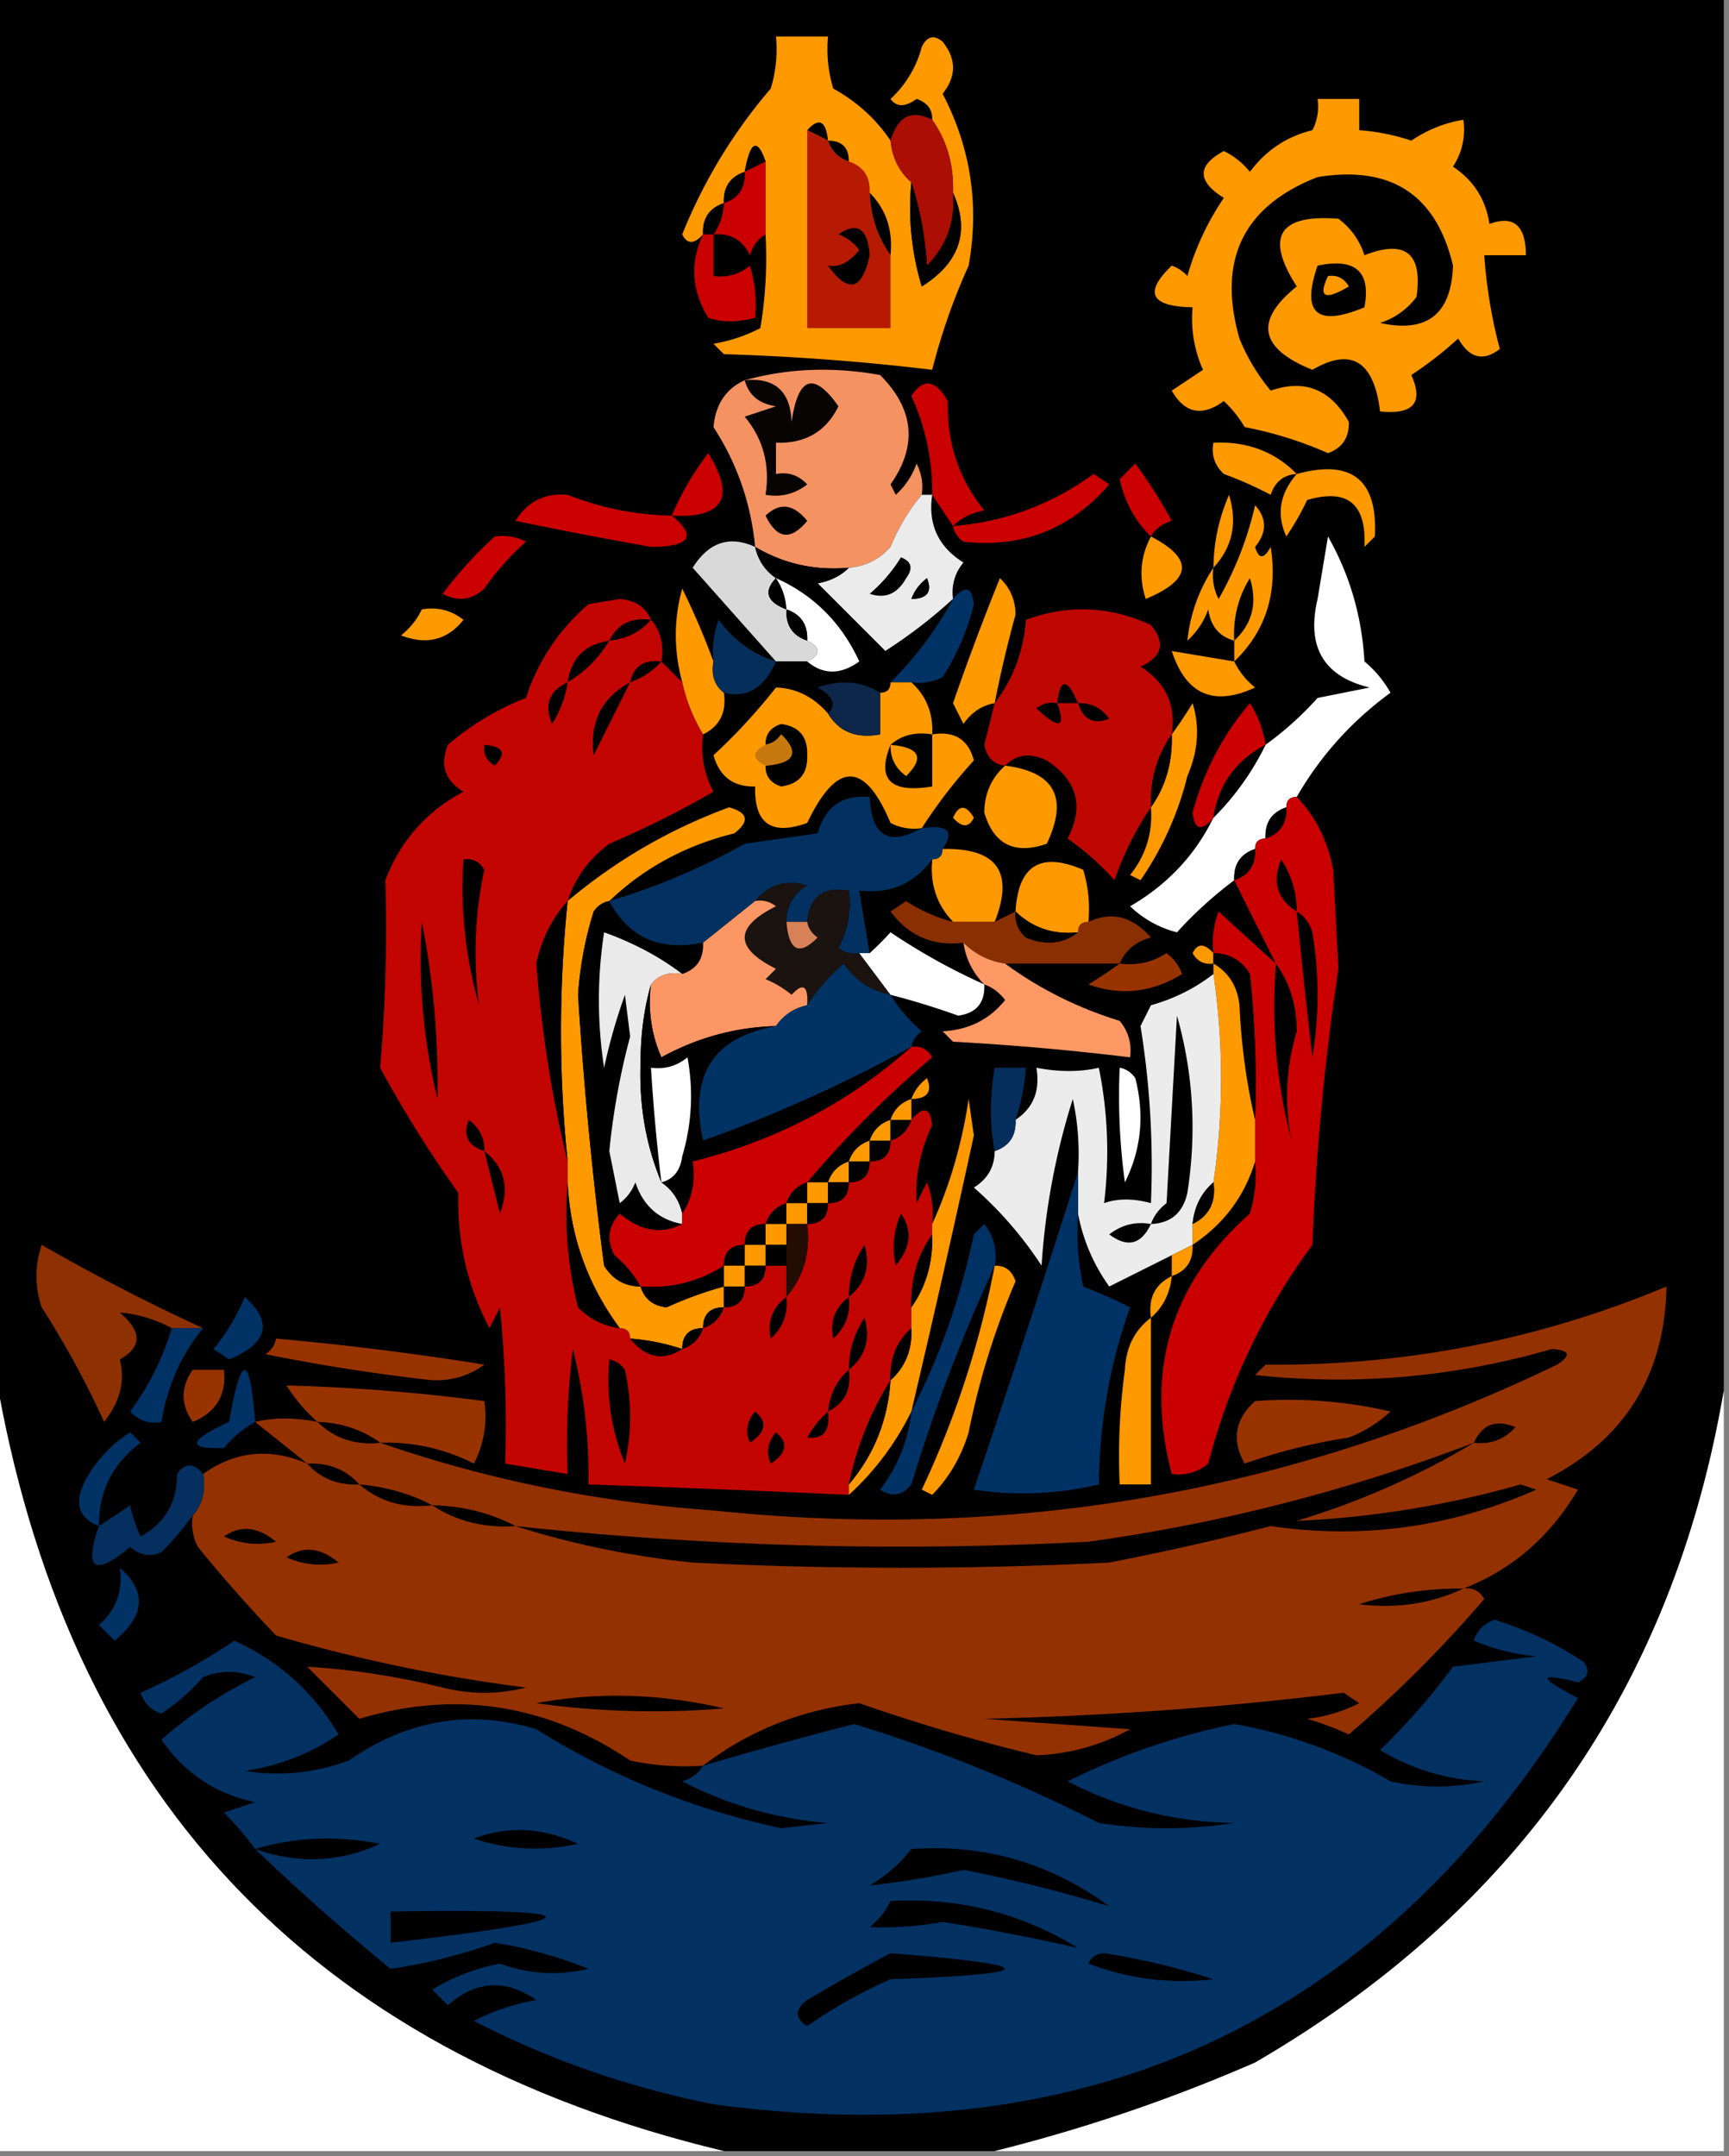 <svg xmlns="http://www.w3.org/2000/svg" width="166" height="207" style="shape-rendering:geometricPrecision;text-rendering:geometricPrecision;image-rendering:optimizeQuality;fill-rule:evenodd;clip-rule:evenodd"><rect width="100%" height="100%" fill="#808080" stroke="none"/><path style="opacity:1" d="M-.5-.5h166v134c-4.843 28.381-19.843 49.881-45 64.5a157.946 157.946 0 0 1-25 8.5h-26c-39.907-9.572-63.24-34.572-70-75V-.5z"/><path style="opacity:1" fill="#fe9900" d="M85.5 13.5c.16 1.653.826 2.986 2 4a25.87 25.87 0 0 0 1 10c3.645-2.297 4.645-5.297 3-9 .09-2.652-.576-4.986-2-7 .03-.997-.47-1.664-1.5-2-1.101.791-1.934.791-2.5 0a10.415 10.415 0 0 0 3-5c.502-1.021 1.168-1.188 2-.5 1.333 1.667 1.333 3.333 0 5 2.704 5.192 3.537 10.692 2.5 16.5a59.29 59.29 0 0 0-3.5 10 224.246 224.246 0 0 0-20-1.5l-1-1a15.276 15.276 0 0 0 4.5-1.5c.498-2.982.665-5.982.5-9v-7c-.801-2.293-1.468-1.96-2 1-1.406.473-2.073 1.473-2 3-1.406.473-2.073 1.473-2 3-.864.963-1.53.963-2 0 2.067-5.133 4.9-9.8 8.5-14 .493-1.634.66-3.3.5-5h5c-.16 1.7.007 3.366.5 5 2.276 1.262 4.11 2.929 5.5 5zM126.5 9.5h4v3c1.699.12 3.365.454 5 1 1.556-1.047 3.223-1.714 5-2 .214 1.644-.12 3.144-1 4.5 1.987 1.319 3.154 3.152 3.5 5.5 2.321-.861 3.487.139 3.5 3h-4c.231 3.145.731 6.145 1.5 9-1.587 1.227-2.921.894-4-1a36.012 36.012 0 0 1-4.5 3.5c1.194 2.658.194 3.824-3 3.5-.591-4.845-2.757-6.178-6.5-4-5.088-2.05-5.588-4.717-1.5-8-3.061-4.78-1.728-6.948 4-6.5a6.977 6.977 0 0 1 2.5 3.5c3.93-1.533 5.596-.2 5 4a6.977 6.977 0 0 1-3.5 2.5c4.508.996 6.841-.837 7-5.5-1.608-6.814-5.942-9.647-13-8.5-7.148 2.798-9.648 7.965-7.5 15.5a18.915 18.915 0 0 0 3 5c3.255-1.13 5.755-.13 7.5 3 .047 1.5-.619 2.5-2 3a37.143 37.143 0 0 0-8-2.5 11.392 11.392 0 0 0-2-2.5c-2.086 1.523-3.752 1.19-5-1l3-2a11.987 11.987 0 0 1-1-6c-4.041-.074-4.708-1.407-2-4 .586.21 1.086.543 1.5 1a25.727 25.727 0 0 1 3.5-7.5c-2.579-1.612-2.579-3.112 0-4.5a7.248 7.248 0 0 1 2.5 2c1.532-2.062 3.532-3.396 6-4a4.934 4.934 0 0 0 .5-3z"/><path style="opacity:1" fill="#ab0f04" d="M89.5 11.5c1.424 2.014 2.09 4.348 2 7 .236 2.726-.597 5.059-2.5 7-.183-2.865-.683-5.531-1.5-8-1.174-1.014-1.84-2.347-2-4 .695-2.35 2.028-3.017 4-2z"/><path style="opacity:1" d="M77.5 12.5c1.123-1.257 1.79-.924 2 1l-2-1z"/><path style="opacity:1" fill="#b61a03" d="m77.5 12.5 2 1c.333 1 1 1.667 2 2 1.406.473 2.073 1.473 2 3 .095 2.286.762 4.286 2 6v7h-8v-19z"/><path style="opacity:1" d="m73.5 15.5-2 1c.532-2.96 1.199-3.293 2-1zM79.5 13.5c1.333 0 2 .667 2 2-1-.333-1.667-1-2-2z"/><path style="opacity:1" fill="#cb0000" d="M73.5 15.5v7c-.722.418-1.222 1.084-1.5 2-.71-1.473-1.876-2.14-3.5-2a5.728 5.728 0 0 0 1-3c1.406-.473 2.073-1.473 2-3l2-1z"/><path style="opacity:1" d="M71.5 16.5c.073 1.527-.594 2.527-2 3-.073-1.527.594-2.527 2-3zM87.5 17.5c.817 2.469 1.317 5.135 1.5 8 1.903-1.941 2.736-4.274 2.5-7 1.645 3.703.645 6.703-3 9a25.87 25.87 0 0 1-1-10zM83.5 18.5c1.574 1.602 2.24 3.602 2 6-1.238-1.714-1.905-3.714-2-6zM69.5 19.5a5.728 5.728 0 0 1-1 3h-1c-.073-1.527.594-2.527 2-3zM80.5 22.5c1.814-1.24 2.814-.573 3 2-.73 3.376-2.062 3.71-4 1 1.03.204 2.03-.296 3-1.5-.544-.717-1.21-1.217-2-1.5z"/><path style="opacity:1" fill="#cb0000" d="M67.5 22.5h1v4c1.322.17 2.489-.163 3.5-1 .493 1.634.66 3.3.5 5-1.701.466-3.201.466-4.5 0-1.61-2.628-1.777-5.295-.5-8z"/><path style="opacity:1" d="M126.5 25.5c3.638-.763 5.138.57 4.5 4-4.585 1.913-6.085.58-4.5-4z"/><path style="opacity:1" fill="#fe9900" d="M127.5 26.5c.876-.13 1.543.203 2 1-2.308 1.373-2.975 1.04-2-1z"/><path style="opacity:1" fill="#f49262" d="M88.5 47.5c-1.225 1.437-2.225 3.104-3 5-1.077 1.205-2.41 1.872-4 2-3.254.293-6.254-.374-9-2-.4-4.181-1.733-8.015-4-11.5.198-2.184 1.198-3.684 3-4.5 4.146-1.147 8.48-1.314 13-.5 3.277 3.292 3.61 6.792 1 10.5l.5 1a7.291 7.291 0 0 0 2-3c.483.948.65 1.948.5 3z"/><path style="opacity:1" fill="#080403" d="M71.5 36.5c2.888-.28 4.388 1.053 4.5 4 .628-4.36 2.128-4.86 4.5-1.5-1.186 2.43-3.186 3.597-6 3.5v3c1.175-.219 2.175.114 3 1-1.189.929-2.522 1.262-4 1 .445-2.865-.222-5.365-2-7.5l3-1c-1.62-.236-2.62-1.069-3-2.5z"/><path style="opacity:1" fill="#cb0000" d="m91.5 50.5-2-3a22.117 22.117 0 0 0-2-9.5c1.148-1.726 2.314-1.56 3.5.5-.107 3.989 1.06 7.489 3.5 10.5-1.237.232-2.237.732-3 1.5z"/><path style="opacity:1" fill="#fe9900" d="M124.5 45.5c-1.25.077-2.083.744-2.5 2a37.107 37.107 0 0 0-4.5-2c-.886-.825-1.219-1.825-1-3 3.216-.154 5.883.846 8 3z"/><path style="opacity:1" fill="#cb0000" d="M64.5 49.5a27.548 27.548 0 0 1 3.5-6c2.639 4.258 1.472 6.258-3.5 6zM110.5 51.5c-1.511-1.458-2.511-3.29-3-5.5l1.5-1.5a46.996 46.996 0 0 1 3.5 5.5c-.916.278-1.582.778-2 1.5z"/><path style="opacity:1" fill="#fe9900" d="M124.5 45.5c5.285-1.444 7.785.556 7.5 6l-1 1c.203-4.137-1.63-5.637-5.5-4.5a26.598 26.598 0 0 1-2 3.5c-.969-2.117-.636-4.117 1-6z"/><path style="opacity:1" fill="#cb0000" d="M91.5 50.5c4.956-.393 9.456-2.06 13.5-5l1.5 1c-3.691 4.286-8.357 6.12-14 5.5-.556-.383-.89-.883-1-1.5zM64.5 49.5c2.434 1.98 1.768 2.98-2 3a446.843 446.843 0 0 1-13-2.5c1.145-1.86 2.812-2.693 5-2.5a28.472 28.472 0 0 0 10 2z"/><path style="opacity:1" fill="#fe9900" d="M116.5 54.5c.023-2.427.523-4.76 1.5-7 .826 2.712.326 5.045-1.5 7z"/><path style="opacity:1" d="M73.5 49.5c1.349-1.297 2.682-1.13 4 .5-1.577 1.93-2.91 1.763-4-.5z"/><path style="opacity:1" fill="#fe9900" d="M118.5 63.5v-2c-1.431-.38-2.264-1.38-2.5-3a7.292 7.292 0 0 1-2 3 15.493 15.493 0 0 1 2.5-7 4.934 4.934 0 0 0 .5 3 32.869 32.869 0 0 0 3.5-9c1.145 1.276 1.145 2.609 0 4 .346 1.196.846 1.196 1.5 0 .692 4.42-.474 8.086-3.5 11z"/><path style="opacity:1" fill="#cb0000" d="M47.5 51.5a4.932 4.932 0 0 1 3 .5 25.522 25.522 0 0 0-4 4.5c-1.223 1.114-2.556 1.28-4 .5a39.978 39.978 0 0 1 5-5.5z"/><path style="opacity:1" fill="#d9d9d9" d="M72.5 52.5c.282 1.278.949 2.278 2 3-1.215 1.279-.882 2.279 1 3-.073 1.527.594 2.527 2 3 1.333.667 1.333 1.333 0 2h-3c-2.644-2.98-5.311-5.98-8-9 1.542-2.453 3.542-3.12 6-2z"/><path style="opacity:1" fill="#ebebeb" d="M88.5 47.5h1c-.42 2.825.58 4.991 3 6.5-.837 1.011-1.17 2.178-1 3.5a47.69 47.69 0 0 1-6.5 5L78.5 56c1.237-.232 2.237-.732 3-1.5 1.59-.128 2.923-.795 4-2 .775-1.896 1.775-3.563 3-5z"/><path style="opacity:1" fill="#fe9900" d="M110.5 51.5c4.127 2.137 3.96 4.137-.5 6-.678-2.098-.511-4.098.5-6z"/><path style="opacity:1" fill="#fefffe" d="M124.5 76.5c-.667 0-1 .333-1 1-1.406.473-2.073 1.473-2 3-.667 0-1 .333-1 1-1.406.473-2.073 1.473-2 3a38.897 38.897 0 0 0-5.5 5 10.017 10.017 0 0 1-4.5-2.5c3.57-2.068 6.237-4.901 8-8.5a26.169 26.169 0 0 0 5-7 31.418 31.418 0 0 0 5-4.5l5-1c-4.419-1.064-6.085-3.898-5-8.5l1-6c2.088 3.678 3.255 7.678 3.5 12a10.756 10.756 0 0 1 2.5 3c-3.728 2.725-6.728 6.059-9 10z"/><path style="opacity:1" d="M72.5 52.5c2.746 1.626 5.746 2.293 9 2-.763.768-1.763 1.268-3 1.5l6.5 6.5a47.69 47.69 0 0 0 6.5-5 34.481 34.481 0 0 1-6 8c0 .667-.333 1-1 1-1.788-1.123-3.788-1.29-6-.5 1.499.838 1.832 1.671 1 2.5-1.398-1.609-3.065-2.442-5-2.5a55.814 55.814 0 0 1-6 6.5c.577 2.05 1.91 3.05 4 3-.092 3.571 1.574 4.738 5 3.5 2.838-5.945 5.505-5.945 8 0 .948.483 1.948.65 3 .5-3.176 1.773-4.843.773-5-3-2.614-.223-4.28.944-5 3.5l-7 1a63.507 63.507 0 0 1-13 5.5c3.323-3.183 7.323-5.35 12-6.5 1.493-1.156 1.326-1.99-.5-2.5-5.72 2.108-10.886 5.108-15.5 9 .703-2.216 2.036-4.049 4-5.5a94.497 94.497 0 0 0 10-5c-.906-1.7-1.24-3.533-1-5.5 1.604-.787 2.27-2.12 2-4 2.212.547 3.879-.453 5-3h3c1.535 1.288 3.201 1.288 5 0-1.71-3.71-4.377-6.377-8-8-1.051-.722-1.718-1.722-2-3z"/><path style="opacity:1" d="M86.5 53.5c1.025.397 1.192 1.063.5 2-.837 1.507-2.004 2.007-3.5 1.5a14.692 14.692 0 0 0 3-3.5zM74.5 55.5c.61.891.943 1.891 1 3-1.882-.721-2.215-1.721-1-3z"/><path style="opacity:1" fill="#fefffe" d="M74.5 55.5c3.623 1.623 6.29 4.29 8 8-1.799 1.288-3.465 1.288-5 0 1.333-.667 1.333-1.333 0-2 .073-1.527-.594-2.527-2-3a5.728 5.728 0 0 0-1-3z"/><path style="opacity:1" d="M87.5 57.5c.283-.79.783-1.456 1.5-2 .528 1.316.028 1.983-1.5 2z"/><path style="opacity:1" fill="#fe9900" d="M95.5 67.5c-1.235.221-2.235.888-3 2l-1-2a252.128 252.128 0 0 1 4.5-12c.99.93 1.49 2.096 1.5 3.5a117.258 117.258 0 0 0-2 8.5z"/><path style="opacity:1" d="M118.5 61.5a10.1 10.1 0 0 1 1.5-6c.738 2.38.238 4.38-1.5 6z"/><path style="opacity:1" fill="#fe9900" d="M68.5 63.5c-.237 1.291.096 2.291 1 3 .27 1.88-.396 3.213-2 4a16.328 16.328 0 0 1-2-5c-.821-3.053-.821-6.053 0-9a73.746 73.746 0 0 1 3 7z"/><path style="opacity:1" fill="#003266" d="M87.5 65.5h-2a34.481 34.481 0 0 0 6-8c1.15-1.35 1.817-1.184 2 .5a22.874 22.874 0 0 1-3 7 4.932 4.932 0 0 1-3 .5z"/><path style="opacity:1" fill="#c30501" d="M62.5 59.5c.934 1.068 1.268 2.401 1 4l2 2a16.328 16.328 0 0 0 2 5c-.24 1.967.094 3.8 1 5.5a94.497 94.497 0 0 1-10 5c-1.964 1.451-3.297 3.284-4 5.5-1.499 1.664-2.499 3.664-3 6 .508 6.55 1.508 12.883 3 19v2a36.872 36.872 0 0 0 1 12c1.122 1.13 2.456 1.797 4 2 .667 0 1 .333 1 1 1.495 1.845 3.162 2.178 5 1 1-.333 1.667-1 2-2 1-.333 1.667-1 2-2 1.333 0 2-.667 2-2 1.333 0 2-.667 2-2h2v3c1.663-1.938 2.33-4.272 2-7 1.333 0 2-.667 2-2 1.333 0 2-.667 2-2 1.333 0 2-.667 2-2 1.333 0 2-.667 2-2 1-.333 1.667-1 2-2 1.15-1.35 1.817-1.184 2 .5-1.154 2.437-1.654 4.937-1.5 7.5l1-2a8.435 8.435 0 0 1 .5 4v1c-1.424 2.015-2.09 4.348-2 7v2c-1.431 1.28-2.098 2.947-2 5-1.903 3.03-3.237 6.363-4 10v1a2043.32 2043.32 0 0 0-25-1 49.522 49.522 0 0 0-1.5-13 72.442 72.442 0 0 0-.5 12l-6-1c.166-5.011 0-10.011-.5-15l-1 2c-2.11-3.991-3.11-8.324-3-13a113.71 113.71 0 0 1-7.5-12c.508-5.97.675-11.97.5-18 1.442-3.775 3.942-6.608 7.5-8.5-1.783-1.067-2.283-2.567-1.5-4.5a26.06 26.06 0 0 1 7.5-4.5c1.144-3.526 3.144-6.526 6-9l3-.5c1.53.14 2.53.806 3 2z"/><path style="opacity:1" d="M87.5 57.5c1.528-.017 2.028-.684 1.5-2-.717.544-1.217 1.21-1.5 2z"/><path style="opacity:1" fill="#fe9900" d="M40.5 58.5c1.478-.262 2.811.071 4 1-1.544 1.946-3.544 2.446-6 1.5.88-.708 1.547-1.542 2-2.5z"/><path style="opacity:1" d="M75.5 58.5c1.406.473 2.073 1.473 2 3-1.406-.473-2.073-1.473-2-3z"/><path style="opacity:1" fill="#be0701" d="M112.5 70.5c-1.424 2.014-2.09 4.348-2 7-1.435 2.098-2.602 4.43-3.5 7a25.501 25.501 0 0 0-4.5-4c1.605-3.08.938-5.58-2-7.5-1.566-.765-2.9-.598-4 .5-1.086-.12-1.753-.787-2-2 .346-1.35.679-2.683 1-4 1.767-2.292 2.767-4.958 3-8 4.061-1.49 8.061-1.324 12 .5 1.425 1.714 1.092 3.047-1 4 2.419 1.509 3.419 3.675 3 6.5z"/><path style="opacity:1" d="M62.5 59.5c-1.014 1.174-2.347 1.84-4 2 .787-1.604 2.12-2.27 4-2z"/><path style="opacity:1" fill="#062e5b" d="M74.5 63.5c-1.121 2.547-2.788 3.547-5 3-.904-.709-1.237-1.709-1-3a8.434 8.434 0 0 1 .5-4c1.451 1.964 3.284 3.297 5.5 4z"/><path style="opacity:1" d="M58.5 61.5c-1 1.667-2.333 3-4 4 .333-2.333 1.667-3.667 4-4z"/><path style="opacity:1" fill="#fe9900" d="M118.5 63.5c.453.958 1.119 1.792 2 2.5-3.975 1.846-6.641.68-8-3.5l6 1z"/><path style="opacity:1" d="M63.5 63.5c-.79.901-1.79 1.568-3 2 .321-1.548 1.321-2.215 3-2zM54.5 65.5a10.123 10.123 0 0 1-1.5 4c-.773-1.852-.273-3.186 1.5-4zM60.5 65.5l-3.5 7c-.41-3.182.757-5.515 3.5-7z"/><path style="opacity:1" fill="#fe9900" d="M79.5 68.5c1.052 1.756 2.719 2.423 5 2v-4c.667 0 1-.333 1-1h2c1.442 1.32 2.109 2.986 2 5 2.135-.353 3.468.48 4 2.5a48.41 48.41 0 0 0-5 6.5 4.932 4.932 0 0 1-3-.5c-2.495-5.945-5.162-5.945-8 0-3.426 1.238-5.092.071-5-3.5-2.09.05-3.423-.95-4-3a55.814 55.814 0 0 0 6-6.5c1.935.058 3.602.891 5 2.5z"/><path style="opacity:1" fill="#0d264a" d="M84.5 66.5v4c-2.281.423-3.948-.244-5-2 .832-.829.499-1.662-1-2.5 2.212-.79 4.212-.623 6 .5z"/><path style="opacity:1" d="M103.5 67.5h-2c.286-2.433.952-2.433 2 0zM101.5 67.5c.868 2.392.201 2.559-2 .5a2.427 2.427 0 0 1 2-.5zM103.5 67.5c1.256-.039 2.256.461 3 1.5-1.498.585-2.498.085-3-1.5z"/><path style="opacity:1" fill="#fe9900" d="M110.5 77.5c1.424-2.014 2.09-4.348 2-7a44.293 44.293 0 0 0 2-3c.706 2.266.539 4.6-.5 7a30.446 30.446 0 0 1-4.5 10l-1-.5c1.516-1.897 2.183-4.064 2-6.5z"/><path style="opacity:1" fill="#cb0000" d="M121.5 71.5c-2.864 1.523-4.531 3.857-5 7-1.15 1.35-1.817 1.184-2-.5 1.091-3.978 2.924-7.478 5.5-10.5a10.136 10.136 0 0 1 1.5 4z"/><path style="opacity:1" d="M73.5 73.5c2.793-.24 3.293-1.24 1.5-3-.383.556-.883.89-1.5 1-.03-.997.47-1.664 1.5-2 1.732.234 2.566 1.234 2.5 3 .066 1.766-.768 2.766-2.5 3-1.03-.336-1.53-1.003-1.5-2z"/><path style="opacity:1" fill="#c7780f" d="M73.5 73.5c-1.333-.667-1.333-1.333 0-2 .617-.11 1.117-.444 1.5-1 1.793 1.76 1.293 2.76-1.5 3z"/><path style="opacity:1" d="M89.5 70.5v5c-4.017.661-5.35-.672-4-4 1.068-.934 2.401-1.268 4-1zM112.5 70.5c.09 2.652-.576 4.986-2 7-.09-2.652.576-4.986 2-7zM46.5 71.5c1.837.14 2.17.806 1 2-.797-.457-1.13-1.124-1-2z"/><path style="opacity:1" fill="#fe9900" d="M85.5 71.5c2.793.24 3.293 1.24 1.5 3-1.039-.744-1.539-1.744-1.5-3z"/><path style="opacity:1" d="M121.5 71.5a26.169 26.169 0 0 1-5 7c.469-3.143 2.136-5.477 5-7z"/><path style="opacity:1" fill="#fe9900" d="M96.5 73.5c4.762.593 6.096 3.093 4 7.5-3.098 1.067-5.098.067-6-3 .019-1.833.685-3.333 2-4.5z"/><path style="opacity:1" fill="#023161" d="M88.5 79.5c2.493-.37 3.16.297 2 2 0 .667-.333 1-1 1-1.713 2.35-4.047 3.35-7 3l1 6h-1a2.428 2.428 0 0 1-2-.5c.906-1.7 1.24-3.533 1-5.5-2.473-.412-3.806.588-4 3h-2c.01-1.517.677-2.684 2-3.5-2.035-.599-3.701-.099-5 1.5l-5 4c-4.157.843-7.157-.49-9-4a63.507 63.507 0 0 0 13-5.5l7-1c.72-2.556 2.386-3.723 5-3.5.157 3.773 1.824 4.773 5 3z"/><path style="opacity:1" fill="#ca0000" d="M124.5 76.5c1.811 1.885 2.978 4.219 3.5 7l.5 9.5a240.913 240.913 0 0 0-2.5 26.5c-4.665 6.331-7.998 13.331-10 21-1.011.837-2.178 1.17-3.5 1-2.607-9.913-.107-18.246 7.5-25a12.93 12.93 0 0 0 .5-5v-4a98.43 98.43 0 0 0-.5-14c-.816-1.323-1.983-1.99-3.5-2a8.43 8.43 0 0 1 .5-4 428.45 428.45 0 0 0 5.5 5 947.982 947.982 0 0 1-4-8c1.406-.473 2.073-1.473 2-3 0-.667.333-1 1-1 1.406-.473 2.073-1.473 2-3 0-.667.333-1 1-1z"/><path style="opacity:1" fill="#fe9900" d="M58.5 86.5c-.617.11-1.117.444-1.5 1a34.208 34.208 0 0 0-1.5 8 386.343 386.343 0 0 0 2.5 26c.816 1.323 1.983 1.989 3.5 2 .366 1.195 1.199 1.861 2.5 2 1.8-.82 3.634-1.486 5.5-2v2c-1.333 0-2 .667-2 2-1.333 0-2 .667-2 2a20.691 20.691 0 0 0-5-1c0-.667-.333-1-1-1-3.1-4.199-4.766-8.865-5-14v-2a122.295 122.295 0 0 1 0-25c4.614-3.892 9.78-6.892 15.5-9 1.826.51 1.993 1.344.5 2.5-4.677 1.15-8.677 3.317-12 6.5zM91.5 78.5c.577-1.273 1.243-1.273 2 0-.47.963-1.136.963-2 0z"/><path style="opacity:1" d="M123.5 77.5c.073 1.527-.594 2.527-2 3-.073-1.527.594-2.527 2-3z"/><path style="opacity:1" fill="#fe9900" d="M90.5 81.5c5.222-.12 6.889 2.214 5 7h-4c-1.58-1.642-2.248-3.642-2-6 .667 0 1-.333 1-1z"/><path style="opacity:1" d="M120.5 81.5c.073 1.527-.594 2.527-2 3-.073-1.527.594-2.527 2-3zM44.5 82.5c.876-.13 1.543.203 2 1a37.821 37.821 0 0 0-.5 13 40.83 40.83 0 0 1-1.5-14zM89.5 82.5c-.248 2.358.42 4.358 2 6a15.416 15.416 0 0 1-4.5-2l-1.5 1c1.746 2.354 4.08 3.354 7 3 .233 1.562.9 2.895 2 4a60.038 60.038 0 0 1-9-5 30.943 30.943 0 0 1-2 2l-1-6c2.953.35 5.287-.65 7-3z"/><path style="opacity:1" fill="#fe9900" d="M104.5 88.5c-.667 0-1 .333-1 1-2.358.248-4.358-.42-6-2 .252-4.435 2.419-5.768 6.5-4 .494 1.634.66 3.3.5 5z"/><path style="opacity:1" d="M124.5 87.5c-1.877-1.16-2.377-2.826-1.5-5 1.009 1.525 1.509 3.192 1.5 5z"/><path style="opacity:1" fill="#1b1310" d="M75.5 88.5c.24 2.793 1.24 3.293 3 1.5-.556-.383-.89-.883-1-1.5.194-2.412 1.527-3.412 4-3 .24 1.967-.094 3.8-1 5.5a2.428 2.428 0 0 0 2 .5l3 4c-1.871-.359-3.371-1.359-4.5-3-1.405 1.23-2.571 2.564-3.5 4 .107-1.879-.393-2.212-1.5-1a9.468 9.468 0 0 0-2.5-1.5l1-1c-4-2-4-4 0-6a2.428 2.428 0 0 0-2-.5c1.299-1.599 2.965-2.099 5-1.5-1.323.816-1.99 1.983-2 3.5z"/><path style="opacity:1" d="M54.5 86.5a122.295 122.295 0 0 0 0 25c-1.492-6.117-2.492-12.45-3-19 .501-2.336 1.501-4.336 3-6zM58.5 86.5c1.843 3.51 4.843 4.843 9 4 .073 1.527-.594 2.527-2 3-2.15-1.644-4.65-2.978-7.5-4a42.498 42.498 0 0 0 0 13 54.667 54.667 0 0 1 2-7l.5 4a68.47 68.47 0 0 0-2 11l1 5a4.451 4.451 0 0 0 1.5-2c.748 2.251 2.248 3.584 4.5 4-1.993 1.037-3.993.703-6-1-1.114 1.223-1.28 2.556-.5 4a10.51 10.51 0 0 1 2.5 3c-1.517-.011-2.684-.677-3.5-2a386.343 386.343 0 0 1-2.5-26 34.208 34.208 0 0 1 1.5-8c.383-.556.883-.89 1.5-1z"/><path style="opacity:1" fill="#fc9765" d="M72.5 86.5a2.428 2.428 0 0 1 2 .5c-4 2-4 4 0 6l-1 1c.916.374 1.75.874 2.5 1.5 1.107-1.212 1.607-.879 1.5 1-1.278.282-2.278.949-3 2-3.891.109-7.558 1.109-11 3a13.117 13.117 0 0 1-1-7c.709-.904 1.709-1.237 3-1 1.406-.473 2.073-1.473 2-3l5-4z"/><path style="opacity:1" fill="#892f02" d="M91.5 88.5h4l2-1c-.086.996.248 1.83 1 2.5 1.887.78 3.554.613 5-.5 0-.667.333-1 1-1 2.219-1.04 4.219-.54 6 1.5-1.442.377-2.442 1.21-3 2.5h-11c-1.562-.233-2.895-.9-4-2-2.92.354-5.254-.646-7-3l1.5-1a15.416 15.416 0 0 0 4.5 2z"/><path style="opacity:1" d="M97.5 87.5c1.642 1.58 3.642 2.248 6 2-1.446 1.113-3.113 1.28-5 .5-.752-.67-1.086-1.504-1-2.5zM124.5 87.5c.722.418 1.222 1.084 1.5 2 .667 4 .667 8 0 12a885.114 885.114 0 0 1-1.5-14zM40.5 88.5c1.098 5.5 1.598 11.167 1.5 17a57.044 57.044 0 0 1-1.5-17z"/><path style="opacity:1" fill="#d68157" d="M75.5 88.5h2c.11.617.444 1.117 1 1.5-1.76 1.793-2.76 1.293-3-1.5z"/><path style="opacity:1" fill="#eaeaea" d="M65.5 93.5c-1.291-.237-2.291.096-3 1-.664 2.31-.997 4.81-1 7.5-.151 4.112.516 7.946 2 11.5 1.051.722 1.718 1.722 2 3v1c-2.252-.416-3.752-1.749-4.5-4a4.451 4.451 0 0 1-1.5 2l-1-5a68.47 68.47 0 0 1 2-11l-.5-4a54.667 54.667 0 0 0-2 7 42.498 42.498 0 0 1 0-13c2.85 1.022 5.35 2.356 7.5 4z"/><path style="opacity:1" fill="#fefffe" d="M94.5 94.5c.082 1.752-.75 2.752-2.5 3a72.503 72.503 0 0 0-6.5-2l-3-4h1a30.943 30.943 0 0 0 2-2 60.038 60.038 0 0 0 9 5z"/><path style="opacity:1" fill="#fe9965" d="M92.5 90.5c1.105 1.1 2.438 1.767 4 2 3.286 2.418 6.953 4.252 11 5.5.837 1.011 1.17 2.178 1 3.5a255.35 255.35 0 0 0-17-1.5l-1-1c2.503-.13 4.503-1.13 6-3-.544-.717-1.21-1.217-2-1.5-1.1-1.105-1.767-2.438-2-4z"/><path style="opacity:1" fill="#fe9900" d="M116.5 91.5v1c-.876.13-1.543-.203-2-1 .47-.963 1.137-.963 2 0z"/><path style="opacity:1" fill="#983300" d="M107.5 92.5c1.644.213 3.144-.12 4.5-1a4.458 4.458 0 0 1 1.5 2c-2.898 1.784-5.898 2.118-9 1a44.093 44.093 0 0 0 3-2z"/><path style="opacity:1" d="M116.5 92.5v-1c1.517.01 2.684.677 3.5 2a98.43 98.43 0 0 1 .5 14c-.823-3.477-1.323-7.144-1.5-11-.2-1.82-1.034-3.153-2.5-4z"/><path style="opacity:1" fill="#013264" d="M85.5 95.5c.79 1.294 1.79 2.46 3 3.5-.556.383-.89.883-1 1.5a135.403 135.403 0 0 1-20 9c-1.375-6.286.959-9.953 7-11 .722-1.051 1.722-1.718 3-2 .929-1.436 2.095-2.77 3.5-4 1.129 1.641 2.629 2.641 4.5 3z"/><path style="opacity:1" fill="#fe9900" d="M116.5 92.5c1.466.847 2.3 2.18 2.5 4 .177 3.856.677 7.523 1.5 11v4c-1.015 3.346-3.015 6.013-6 8v-2c1.604-.787 2.271-2.12 2-4a68.812 68.812 0 0 0 0-20v-1z"/><path style="opacity:1" d="M122.5 92.5c1.337 1.85 2.003 4.016 2 6.5-1.041 3.499-1.208 6.999-.5 10.5-1.449-5.481-1.949-11.148-1.5-17z"/><path style="opacity:1" fill="#ececec" d="M116.5 93.5a68.812 68.812 0 0 1 0 20c-1.174 1.014-1.84 2.347-2 4v2l-2 1-6 3a17.477 17.477 0 0 1-3-7v-4a24.935 24.935 0 0 0-.5-7 67.297 67.297 0 0 0-3 16 36.557 36.557 0 0 0-6.5-7.5c1.323-.816 1.99-1.983 2-3.5 1.406-.473 2.073-1.473 2-3 1.713-1.135 2.38-2.802 2-5 2.174.42 4.174.42 6 0a40.486 40.486 0 0 1 .5 13c1.299-.466 2.799-.466 4.5 0a84.063 84.063 0 0 0-1-17l1-2c2.241-.629 4.241-1.629 6-3z"/><path style="opacity:1" d="M62.5 94.5a13.117 13.117 0 0 0 1 7c3.442-1.891 7.109-2.891 11-3-6.041 1.047-8.375 4.714-7 11a135.403 135.403 0 0 0 20-9c-6.021 5.354-13.021 9.021-21 11 .284 1.915-.049 3.581-1 5-.282-1.278-.949-2.278-2-3-1.484-3.554-2.151-7.388-2-11.5.003-2.69.336-5.19 1-7.5zM110.5 117.5c.283-.789.783-1.456 1.5-2l1-18c1.57 5.553 1.903 11.219 1 17-.422 1.926-1.589 2.926-3.5 3z"/><path style="opacity:1" fill="#cb0000" d="M87.5 100.5c.876-.131 1.543.202 2 1a102.04 102.04 0 0 0-12 12c-1 .333-1.667 1-2 2-1 .333-1.667 1-2 2-1.333 0-2 .667-2 2-1.333 0-2 .667-2 2-2.382 1.546-5.05 2.213-8 2a10.51 10.51 0 0 0-2.5-3c-.78-1.444-.614-2.777.5-4 2.007 1.703 4.007 2.037 6 1v-1c.951-1.419 1.284-3.085 1-5 7.979-1.979 14.979-5.646 21-11z"/><path style="opacity:1" fill="#fefffe" d="M63.5 113.5a185.59 185.59 0 0 1-1-11c1.322.17 2.489-.163 3.5-1a20.147 20.147 0 0 1-.5 9.5c-.184 1.376-.85 2.209-2 2.5z"/><path style="opacity:1" fill="#062e5c" d="M97.5 107.5c.073 1.527-.594 2.527-2 3-.486-2.452-.486-5.118 0-8h3a20.676 20.676 0 0 1-1 5z"/><path style="opacity:1" fill="#fefffe" d="M107.5 102.5c.617.111 1.117.444 1.5 1 .903 3.533.57 6.867-1 10a60.931 60.931 0 0 1-.5-11z"/><path style="opacity:1" fill="#fe9900" d="M87.5 105.5c.283-.789.783-1.456 1.5-2 .528 1.316.028 1.983-1.5 2zM87.5 105.5v2h-2c.333-1 1-1.667 2-2zM87.5 135.5c-1.534 3.093-3.534 5.76-6 8v-1c2.415-2.84 3.748-6.173 4-10 1.431-1.28 2.098-2.947 2-5v-2c1.424-2.015 2.09-4.348 2-7v-1c1.69-3.707 2.856-7.707 3.5-12l.5 3.5a1545.77 1545.77 0 0 1-6 26.5z"/><path style="opacity:1" d="M46.5 110.5c-1.585-.502-2.085-1.502-1.5-3 1.039.744 1.539 1.744 1.5 3z"/><path style="opacity:1" fill="#fe9900" d="M85.5 107.5v2h-2c.333-1 1-1.667 2-2z"/><path style="opacity:1" d="M85.5 107.5h2c-.333 1-1 1.667-2 2v-2z"/><path style="opacity:1" fill="#fe9900" d="M83.5 109.5v2h-2c.333-1 1-1.667 2-2z"/><path style="opacity:1" d="M83.5 109.5h2c0 1.333-.667 2-2 2v-2zM46.5 110.5c1.941 1.511 2.441 3.511 1.5 6l-1.5-6z"/><path style="opacity:1" fill="#fe9900" d="M81.5 111.5v2h-2c.333-1 1-1.667 2-2z"/><path style="opacity:1" d="M81.5 111.5h2c0 1.333-.667 2-2 2v-2z"/><path style="opacity:1" fill="#003266" d="M103.5 112.5v4c-.163 2.357.003 4.69.5 7a54.628 54.628 0 0 1 4.5 2c-1.94 5.411-2.94 11.078-3 17a31.337 31.337 0 0 1-12 .5 1605.473 1605.473 0 0 0 10-30.5z"/><path style="opacity:1" d="M54.5 113.5c.234 5.135 1.9 9.801 5 14-1.544-.203-2.878-.87-4-2a36.872 36.872 0 0 1-1-12zM77.5 113.5v2h-2c.333-1 1-1.667 2-2z"/><path style="opacity:1" fill="#fe9900" d="M77.5 113.5h2v2h-2v-2z"/><path style="opacity:1" d="M79.5 113.5h2c0 1.333-.667 2-2 2v-2zM116.5 113.5c.271 1.88-.396 3.213-2 4 .16-1.653.826-2.986 2-4zM75.5 115.5v2h-2c.333-1 1-1.667 2-2z"/><path style="opacity:1" fill="#fe9900" d="M75.5 115.5h2v2h-2v-2z"/><path style="opacity:1" d="M77.5 115.5h2c0 1.333-.667 2-2 2v-2zM86.5 116.5c1.121 1.589.954 3.256-.5 5-.385-1.697-.218-3.363.5-5zM73.5 117.5v2h-2c0-1.333.667-2 2-2z"/><path style="opacity:1" fill="#fe9900" d="M73.5 117.5h2v2h-2v-2z"/><path style="opacity:1" fill="#230d02" d="M75.5 117.5h2c.33 2.728-.337 5.062-2 7v-7z"/><path style="opacity:1" fill="#003266" d="M95.5 121.5a163.151 163.151 0 0 0-8 21c-.865 1.083-1.865 1.249-3 .5 1.702-2.235 2.702-4.735 3-7.5 2.74-5.301 4.74-10.967 6-17l1-1c.929 1.189 1.262 2.522 1 4z"/><path style="opacity:1" d="M110.5 117.5c-.927 1.976-2.26 2.309-4 1 1.189-.929 2.522-1.262 4-1zM89.5 118.5c.09 2.652-.576 4.985-2 7-.09-2.652.576-4.985 2-7z"/><path style="opacity:1" fill="#8d3002" d="M19.5 127.5h-3c-1.644-.866-3.31-1.366-5-1.5 2.145 1.818 2.145 3.318 0 4.5.541 2.023.041 4.023-1.5 6a87.437 87.437 0 0 0-6-11c-.667-2-.667-4 0-6a191.356 191.356 0 0 0 15.5 8z"/><path style="opacity:1" d="M71.5 119.5v2h-2c0-1.333.667-2 2-2z"/><path style="opacity:1" fill="#fe9900" d="M71.5 119.5h2v2h-2v-2z"/><path style="opacity:1" d="M73.5 119.5h2v2h-2v-2zM81.5 124.5c-.009-1.808.491-3.475 1.5-5 .599 2.035.099 3.701-1.5 5z"/><path style="opacity:1" fill="#fe9900" d="M114.5 119.5c.073 1.527-.594 2.527-2 3v-2l2-1z"/><path style="opacity:1" d="M69.5 121.5v2c-1.866.514-3.7 1.18-5.5 2-1.301-.139-2.134-.805-2.5-2 2.95.213 5.618-.454 8-2z"/><path style="opacity:1" fill="#fe9900" d="M69.5 121.5h2v2h-2v-2z"/><path style="opacity:1" d="M71.5 121.5h2c0 1.333-.667 2-2 2v-2z"/><path style="opacity:1" fill="#fe9900" d="M95.5 121.5c.997-.03 1.664.47 2 1.5a73.167 73.167 0 0 0-4.5 14.5c-.712 2.347-1.879 4.347-3.5 6l-1-.5a90.148 90.148 0 0 0 7-21.5zM112.5 122.5c-.16 1.653-.826 2.986-2 4-.271-1.88.396-3.213 2-4z"/><path style="opacity:1" d="M69.5 123.5h2c0 1.333-.667 2-2 2v-2z"/><path style="opacity:1" fill="#943101" d="M140.5 152.5c.876-.131 1.543.202 2 1a119.617 119.617 0 0 1-13 13 28.931 28.931 0 0 0-4-1.5 14.72 14.72 0 0 0 5-1.5l-1.5-1a349.114 349.114 0 0 1-34.5 2.5l14 1a19.967 19.967 0 0 1-9 2.5 176.27 176.27 0 0 1-17-5c-5.615.647-10.615 2.647-15 6a24.935 24.935 0 0 1-7-.5c-8.09-5.427-16.757-6.76-26-4l-5-5c4.33.263 8.663.93 13 2 2.667.667 5.333.667 8 0a155.376 155.376 0 0 1-24-5 142.48 142.48 0 0 1-7.5-8.5 4.932 4.932 0 0 1-.5-3c.934-1.068 1.268-2.401 1-4 3.098-2.207 6.432-2.54 10-1l-5-4c1.797-.435 3.797-.435 6 0 1.602 1.574 3.602 2.241 6 2 10.239 3.545 20.906 5.712 32 6.5 28.432 2.984 55.432-1.682 81-14 1.388-.889 1.222-1.389-.5-1.5-9.329 2.706-18.829 3.539-28.5 2.5l1-1c13.394.13 26.227-2.37 38.5-7.5-.162 8.497-3.995 14.664-11.5 18.5l3 1c-2.685 4.533-6.351 7.7-11 9.5z"/><path style="opacity:1" fill="#003266" d="M23.5 124.5c2.725 2.451 2.225 4.451-1.5 6l-1.5-1a19.227 19.227 0 0 0 3-5z"/><path style="opacity:1" d="M75.5 124.5c.188 1.603-.312 2.937-1.5 4-.348-1.64.152-2.973 1.5-4zM81.5 124.5c.188 1.603-.312 2.937-1.5 4-.348-1.64.152-2.973 1.5-4zM69.5 125.5c-.333 1-1 1.667-2 2 0-1.333.667-2 2-2zM81.5 131.5c-.009-1.808.491-3.475 1.5-5 .599 2.035.099 3.701-1.5 5z"/><path style="opacity:1" fill="#fe9900" d="M110.5 126.5v16h-3a60.931 60.931 0 0 1 .5-11c.099-2.153.933-3.819 2.5-5z"/><path style="opacity:1" fill="#003266" d="M16.5 127.5h3c-2.099 2.541-3.432 5.541-4 9-1.175.219-2.175-.114-3-1a26.385 26.385 0 0 0 4-8z"/><path style="opacity:1" d="M67.5 127.5c-.333 1-1 1.667-2 2 0-1.333.667-2 2-2zM87.5 127.5c.098 2.053-.569 3.72-2 5-.098-2.053.569-3.72 2-5z"/><path style="opacity:1" fill="#983300" d="M26.5 128.5c6.681.597 13.348 1.43 20 2.5-1.444 1.064-3.11 1.564-5 1.5a185.715 185.715 0 0 1-16-2.5c.556-.383.89-.883 1-1.5z"/><path style="opacity:1" d="M60.5 128.5c1.716.129 3.383.462 5 1-1.838 1.178-3.505.845-5-1zM58.5 130.5c.617.111 1.117.444 1.5 1 .667 3 .667 6 0 9-1.316-3.188-1.816-6.522-1.5-10z"/><path style="opacity:1" fill="#fefffe" d="M-.5 131.5c6.76 40.428 30.093 65.428 70 75h-70v-75z"/><path style="opacity:1" fill="#983300" d="M18.5 131.5h3c.256 2.412-.744 4.079-3 5-1.166-1.667-1.166-3.334 0-5z"/><path style="opacity:1" fill="#003266" d="M24.5 136.5a10.526 10.526 0 0 0-3 2.5c-3.603.131-3.436-.702.5-2.5 1.145-6.636 1.978-6.636 2.5 0z"/><path style="opacity:1" d="M81.5 131.5c.27 1.88-.396 3.213-2 4 .16-1.653.826-2.986 2-4z"/><path style="opacity:1" fill="#983300" d="M36.5 138.5c-1.714-1.238-3.714-1.905-6-2-1.135-.974-2.135-2.141-3-3.5 6.333.165 12.666.665 19 1.5a9.864 9.864 0 0 1-1 6 18.353 18.353 0 0 0-9-2z"/><path style="opacity:1" d="M85.5 132.5c-.252 3.827-1.585 7.16-4 10 .763-3.637 2.097-6.97 4-10z"/><path style="opacity:1" fill="#fefffe" d="M165.5 133.5v73h-70a157.946 157.946 0 0 0 25-8.5c25.157-14.619 40.157-36.119 45-64.5z"/><path style="opacity:1" fill="#983300" d="M120.5 134.5a43.117 43.117 0 0 1 13 1 12.403 12.403 0 0 1-4 2.5 54.874 54.874 0 0 0-10 2.5c-1.27-2.257-.936-4.257 1-6z"/><path style="opacity:1" d="M72.5 135.5c1.213.997 1.046 1.997-.5 3-.47-1.077-.303-2.077.5-3zM79.5 135.5c.228 1.855-.439 2.688-2 2.5.566-.995 1.233-1.828 2-2.5zM30.5 136.5c2.286.095 4.286.762 6 2-2.398.241-4.398-.426-6-2zM141.5 138.5c.814-1.773 2.148-2.273 4-1.5-1.063 1.188-2.397 1.688-4 1.5z"/><path style="opacity:1" fill="#003266" d="M9.5 146.5c-1.844-.704-2.344-2.037-1.5-4a12.38 12.38 0 0 1 4.5-5l1 1c-2.706 2.024-4.039 4.69-4 8z"/><path style="opacity:1" d="M74.5 137.5c1.213.997 1.046 1.997-.5 3-.47-1.077-.303-2.077.5-3zM141.5 138.5c-5.24 3.148-10.906 5.648-17 7.5a93.694 93.694 0 0 0 21.5-3.5l1.5.5c-8.199 3.618-16.699 4.784-25.5 3.5a255.223 255.223 0 0 1-15.5 3.5 400.05 400.05 0 0 1-40 0c-5.927-.605-11.594-1.771-17-3.5a346.114 346.114 0 0 0 55 1.5 167.587 167.587 0 0 0 37-9.5z"/><path style="opacity:1" fill="#042f5e" d="M19.5 141.5c.268 1.599-.066 2.932-1 4a30.155 30.155 0 0 1-3 3.5c-1.049.492-2.049.326-3-.5-3.462 2.869-4.462 2.202-3-2 .982-.641 1.982-1.307 3-2 .17.897.502 1.897 1 3 2.329-1.271 3.495-3.271 3.5-6 .77-1.098 1.603-1.098 2.5 0z"/><path style="opacity:1" d="M29.5 140.5c2.053-.098 3.72.569 5 2-2.053.098-3.72-.569-5-2zM34.5 142.5c2.567.221 4.9.888 7 2-2.728.329-5.062-.337-7-2zM41.5 144.5c2.928.065 5.595.732 8 2-2.995.206-5.662-.46-8-2zM21.5 147.5c1.59-1.121 3.256-.954 5 .5-1.697.384-3.363.218-5-.5zM27.5 149.5c1.59-1.121 3.256-.954 5 .5-1.697.384-3.363.218-5-.5z"/><path style="opacity:1" fill="#003266" d="M11.5 150.5c2.605 2.26 2.438 4.594-.5 7L9.5 156c1.655-1.444 2.322-3.278 2-5.5z"/><path style="opacity:1" d="M140.5 152.5c-3.096 1.448-6.429 1.948-10 1.5a31.284 31.284 0 0 1 10-1.5z"/><path style="opacity:1" fill="#023162" d="M24.5 177.5a30.155 30.155 0 0 0-3-3.5l3-1c-3.795-.793-6.795-2.793-9-6a41.056 41.056 0 0 1 9-6c-1.667-.667-3.333-.667-5 0a19.885 19.885 0 0 1-4 3.5c-1-.333-1.667-1-2-2a59.205 59.205 0 0 0 9-5c4.273 1.939 7.607 4.939 10 9-2.702 1.847-5.702 3.013-9 3.5 3.4.546 6.733.213 10-1 5.64-3.919 11.64-4.919 18-3 7.226 4.523 15.059 7.69 23.5 9.5l4.5-.5a36.736 36.736 0 0 1-14-4c.916-.278 1.582-.778 2-1.5a444.303 444.303 0 0 1 14.5-4 145.67 145.67 0 0 1 23.5 9.5c4.333.667 8.667.667 13 0-5.697-.091-11.03-1.424-16-4a64.986 64.986 0 0 1 16-5.5 45.143 45.143 0 0 1 15 5.5c3 .667 6 .667 9 0-3.598-.154-6.931-1.154-10-3a62.744 62.744 0 0 0 7-8l8-1a20.2 20.2 0 0 1-6-1.5c.333-1 1-1.667 2-2a33.076 33.076 0 0 1 8.5 4c.688.832.521 1.498-.5 2-3.867-.987-3.867-.487 0 1.5-19.004 30.917-46.671 43.917-83 39-8.092-1.602-15.759-4.268-23-8a20.641 20.641 0 0 1 6-2c-2.96-2.052-5.794-1.886-8.5.5l-1.5-1.5c1.979-1.208 4.145-2.041 6.5-2.5 2.787 1.017 5.62 1.184 8.5.5a42.098 42.098 0 0 0-9-2.5c-3.338 1.191-6.672 2.025-10 2.5a219.159 219.159 0 0 1-13-11.5z"/><path style="opacity:1" d="M51.5 163.5c5.864-1.099 11.864-.932 18 .5a81.431 81.431 0 0 1-18-.5zM45.5 176.5c3.24-1.242 6.574-1.076 10 .5-3.424.747-6.757.58-10-.5zM24.5 177.5c3.811-1.145 7.811-1.312 12-.5-3.864 1.784-7.863 1.951-12 .5zM87.5 177.5c7.01-.494 13.343 1.339 19 5.5a135.993 135.993 0 0 0-14-3.5 78.523 78.523 0 0 1-9 1.5c1.593-.949 2.926-2.115 4-3.5zM85.5 182.5c6.474-.381 12.474 1.119 18 4.5a192.945 192.945 0 0 0-13-2.5 32.38 32.38 0 0 1-7 .5c.88-.708 1.547-1.542 2-2.5zM37.5 183.5c19.849-.302 19.849.698 0 3v-3zM85.5 187.5c14.605 1.152 14.605 1.986 0 2.5a46.936 46.936 0 0 0-8 4.5c-1.211-.774-1.211-1.607 0-2.5a177.002 177.002 0 0 1 8-4.5zM104.5 188.5c.235-.597.735-.93 1.5-1a67.706 67.706 0 0 1 10.5 2.5c-4.112.473-8.112-.027-12-1.5z"/></svg>
